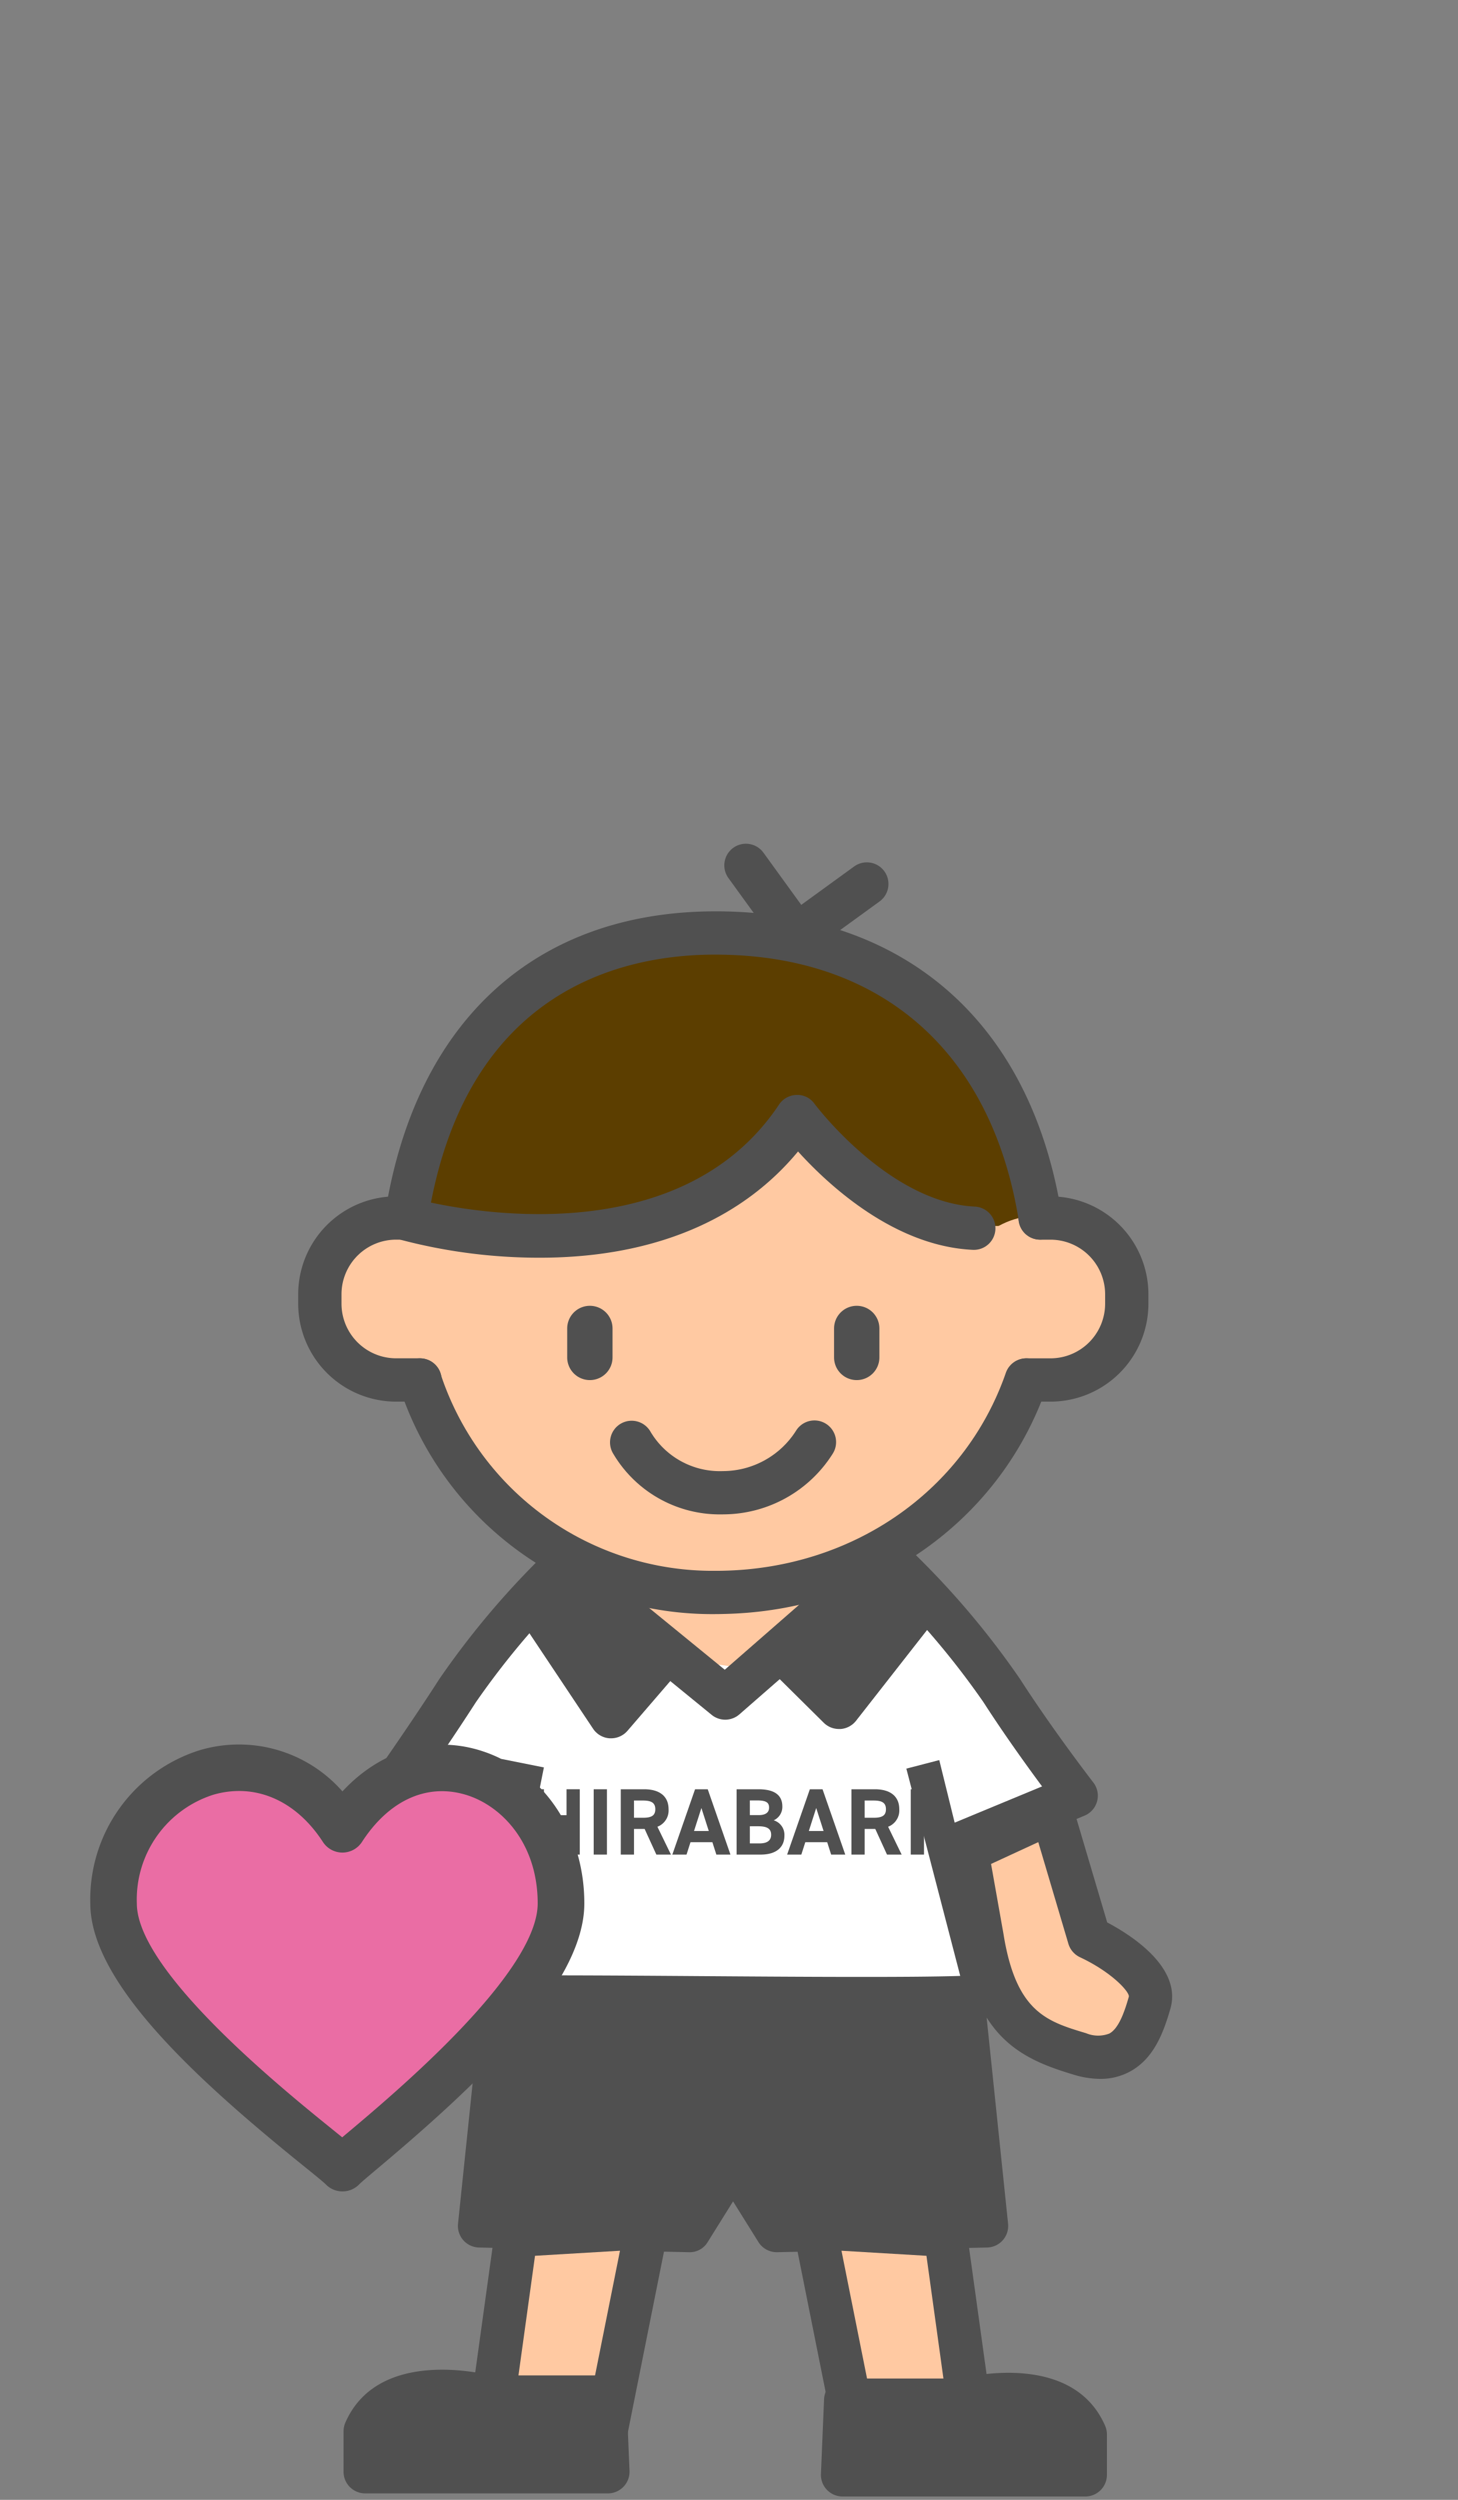 <svg xmlns="http://www.w3.org/2000/svg" width="140" height="240" viewBox="0 0 140 240">
  <rect x="0" y="0" width="140" height="240" fill="#808080" stroke="none"/>
  <g id="aityaku_flow4" transform="translate(-36 -25)">
    <g id="レイヤー_4" data-name="レイヤー 4" transform="translate(534.603 -5231.762)">
      <g id="グループ_1534" data-name="グループ 1534" transform="translate(12 20.896)">
        <circle id="楕円形_169" data-name="楕円形 169" cx="13.277" cy="13.277" r="13.277" transform="translate(-454.535 5378.364)" fill="#ffc9a2"/>
        <circle id="楕円形_170" data-name="楕円形 170" cx="30.895" cy="30.895" r="30.895" transform="translate(-471.642 5325.766)" fill="#ffc9a2"/>
        <path id="パス_17348" data-name="パス 17348" d="M-466.395,5353.558s15.665,11.359,36.812-9.257c0,0,10.169,13.853,24.334,9.744,0,0-3.476-27.362-31.418-27.362S-466.395,5353.558-466.395,5353.558Z" transform="translate(-4.482 -1.238)" fill="#5c3e00"/>
        <circle id="楕円形_171" data-name="楕円形 171" cx="7.915" cy="7.915" r="7.915" transform="translate(-479.813 5352.576)" fill="#ffc9a2"/>
        <circle id="楕円形_172" data-name="楕円形 172" cx="7.915" cy="7.915" r="7.915" transform="translate(-418.788 5352.576)" fill="#ffc9a2"/>
        <path id="パス_17349" data-name="パス 17349" d="M-455.913,5403.041l-.256,17.618s44.173-.511,44.428-1.276-2.554-17.873-2.554-17.873l-7.3-4.369L-433.7,5406.1Z" transform="translate(-5.771 -10.122)" fill="#fff"/>
        <g id="グループ_1517" data-name="グループ 1517" transform="translate(-481.97 5350.728)">
          <path id="パス_17350" data-name="パス 17350" d="M-467.389,5375.318h-2.3a9.409,9.409,0,0,1-9.4-9.4v-.908a9.409,9.409,0,0,1,9.4-9.4h1a2.078,2.078,0,0,1,2.077,2.079,2.077,2.077,0,0,1-2.077,2.077h-1a5.248,5.248,0,0,0-5.242,5.243v.908a5.249,5.249,0,0,0,5.242,5.242h2.3a2.079,2.079,0,0,1,2.078,2.079A2.078,2.078,0,0,1-467.389,5375.318Z" transform="translate(479.089 -5355.614)" fill="#505050"/>
          <path id="パス_17351" data-name="パス 17351" d="M-397.058,5375.318h-2.3a2.078,2.078,0,0,1-2.077-2.077,2.078,2.078,0,0,1,2.077-2.079h2.3a5.249,5.249,0,0,0,5.243-5.242v-.908a5.248,5.248,0,0,0-5.243-5.243h-1a2.077,2.077,0,0,1-2.078-2.077,2.078,2.078,0,0,1,2.078-2.079h1a9.409,9.409,0,0,1,9.4,9.4v.908A9.408,9.408,0,0,1-397.058,5375.318Z" transform="translate(469.298 -5355.614)" fill="#505050"/>
        </g>
        <g id="グループ_1518" data-name="グループ 1518" transform="translate(-473.665 5323.36)">
          <path id="パス_17352" data-name="パス 17352" d="M-437.553,5397.959a31.59,31.59,0,0,1-30.435-21.811,2.079,2.079,0,0,1,1.3-2.635,2.079,2.079,0,0,1,2.632,1.306,27.508,27.508,0,0,0,26.5,18.984c.207,0,.414,0,.622-.006,12.588-.258,23.257-7.713,27.181-19a2.078,2.078,0,0,1,2.645-1.279,2.077,2.077,0,0,1,1.28,2.644c-4.5,12.943-16.678,21.494-31.022,21.785Q-437.2,5397.958-437.553,5397.959Z" transform="translate(469.398 -5330.489)" fill="#505050"/>
          <path id="パス_17353" data-name="パス 17353" d="M-467.505,5355.821a1.987,1.987,0,0,1-.321-.025,2.078,2.078,0,0,1-1.735-2.372c2.88-18.55,14.435-29.127,31.752-29.127.259,0,.517,0,.778.006,17.747.321,29.574,10.931,32.447,29.109a2.078,2.078,0,0,1-1.728,2.377,2.08,2.08,0,0,1-2.377-1.728c-2.527-15.991-12.886-25.323-28.418-25.6-9.079-.2-24.829,2.944-28.348,25.6A2.079,2.079,0,0,1-467.505,5355.821Z" transform="translate(469.585 -5324.297)" fill="#505050"/>
        </g>
        <path id="パス_17354" data-name="パス 17354" d="M-434.172,5389.246a11.874,11.874,0,0,1-10.365-5.857,2.078,2.078,0,0,1,.733-2.846,2.08,2.08,0,0,1,2.845.732,7.74,7.74,0,0,0,6.965,3.815,8.332,8.332,0,0,0,7.025-3.871,2.078,2.078,0,0,1,2.857-.686,2.079,2.079,0,0,1,.687,2.858,12.464,12.464,0,0,1-10.484,5.852C-434,5389.246-434.085,5389.246-434.172,5389.246Z" transform="translate(-7.201 -7.989)" fill="#505050"/>
        <g id="グループ_1519" data-name="グループ 1519" transform="translate(-456.139 5361.231)">
          <path id="パス_17355" data-name="パス 17355" d="M-418.034,5374.766a2.177,2.177,0,0,1-2.176-2.177v-2.779a2.177,2.177,0,0,1,2.176-2.177,2.177,2.177,0,0,1,2.177,2.177v2.779A2.177,2.177,0,0,1-418.034,5374.766Z" transform="translate(445.834 -5367.633)" fill="#505050"/>
          <path id="パス_17356" data-name="パス 17356" d="M-447.355,5374.766a2.177,2.177,0,0,1-2.176-2.177v-2.779a2.177,2.177,0,0,1,2.176-2.177,2.177,2.177,0,0,1,2.177,2.177v2.779A2.177,2.177,0,0,1-447.355,5374.766Z" transform="translate(449.531 -5367.633)" fill="#505050"/>
        </g>
        <path id="パス_17357" data-name="パス 17357" d="M-454.714,5360.094a52.127,52.127,0,0,1-13.37-1.731,2.078,2.078,0,0,1-1.41-2.578,2.076,2.076,0,0,1,2.576-1.41h0c.245.07,24.589,6.939,35.2-8.984a2.081,2.081,0,0,1,1.679-.924,2.008,2.008,0,0,1,1.721.843c.069.092,7.136,9.484,15.4,9.877a2.08,2.08,0,0,1,1.977,2.175,2.072,2.072,0,0,1-2.174,1.977c-7.538-.358-13.84-6.2-16.779-9.444-5.229,6.317-13.166,9.821-23.133,10.171Q-453.88,5360.094-454.714,5360.094Z" transform="translate(-4.08 -3.48)" fill="#505050"/>
        <path id="パス_17358" data-name="パス 17358" d="M-425.34,5327.717a2.039,2.039,0,0,1-.326-.026,2.079,2.079,0,0,1-1.356-.833l-4.852-6.693a2.078,2.078,0,0,1,.462-2.9,2.078,2.078,0,0,1,2.9.463l3.632,5.011,5.077-3.686a2.079,2.079,0,0,1,2.9.46,2.077,2.077,0,0,1-.461,2.9l-6.76,4.907A2.085,2.085,0,0,1-425.34,5327.717Z" transform="translate(-8.784)" fill="#505050"/>
        <g id="グループ_1520" data-name="グループ 1520" transform="translate(-475.891 5383.601)">
          <path id="パス_17359" data-name="パス 17359" d="M-451.89,5395.607a79.172,79.172,0,0,0-10.719,12.5c-3.24,5.041-7.146,10.533-7.146,10.533l11.166,4.176" transform="translate(471.833 -5393.529)" fill="#fff"/>
          <path id="パス_17360" data-name="パス 17360" d="M-458.89,5424.6a2.069,2.069,0,0,1-.727-.133l-11.166-4.177a2.075,2.075,0,0,1-1.258-1.337,2.077,2.077,0,0,1,.293-1.813c.039-.055,3.917-5.512,7.092-10.453a80.337,80.337,0,0,1,11.05-12.9,2.078,2.078,0,0,1,2.935.1,2.077,2.077,0,0,1-.1,2.937,77.594,77.594,0,0,0-10.389,12.111c-1.97,3.063-4.2,6.318-5.651,8.4l8.651,3.237a2.078,2.078,0,0,1,1.218,2.673A2.081,2.081,0,0,1-458.89,5424.6Z" transform="translate(472.133 -5393.229)" fill="#505050"/>
        </g>
        <g id="グループ_1522" data-name="グループ 1522" transform="translate(-467.012 5384.939)">
          <path id="パス_17361" data-name="パス 17361" d="M-434.56,5410.79a2.069,2.069,0,0,1-1.314-.469l-14.541-11.872a2.078,2.078,0,0,1-.3-2.924,2.077,2.077,0,0,1,2.923-.295l13.182,10.763,12.275-10.719a2.075,2.075,0,0,1,2.931.2,2.076,2.076,0,0,1-.2,2.931l-13.6,11.873A2.07,2.07,0,0,1-434.56,5410.79Z" transform="translate(460.612 -5394.761)" fill="#505050"/>
          <g id="グループ_1521" data-name="グループ 1521" transform="translate(0 19.682)">
            <path id="パス_17362" data-name="パス 17362" d="M-455.076,5417.88l-4.522,22.612c2.8-.526,44.417.407,49.184-.284l-5.806-22.329" transform="translate(461.673 -5417.358)" fill="#fff"/>
            <path id="パス_17363" data-name="パス 17363" d="M-459.857,5442.487a2.11,2.11,0,0,1-1.514-.633,2.082,2.082,0,0,1-.563-1.844l4.522-22.611,4.074.814-4,20c3.293-.068,9.3-.037,18.9.034,9.131.066,20.094.146,25.078-.019l-5.174-19.9,4.022-1.045,5.806,22.327a2.077,2.077,0,0,1-.28,1.672,2.078,2.078,0,0,1-1.433.907c-2.52.366-12.742.318-28.051.208-9.264-.068-19.764-.146-21.058.064A2.187,2.187,0,0,1-459.857,5442.487Z" transform="translate(461.973 -5417.283)" fill="#505050"/>
          </g>
        </g>
        <g id="グループ_1523" data-name="グループ 1523" transform="translate(-459.649 5407.646)">
          <path id="パス_17364" data-name="パス 17364" d="M-452.275,5423.234h2.173v-2.491h1.272v6.273H-450.1v-2.709h-2.173v2.709h-1.273v-6.273h1.273Z" transform="translate(453.548 -5420.744)" fill="#505050"/>
          <path id="パス_17365" data-name="パス 17365" d="M-445.35,5427.017h-1.272v-6.273h1.272Z" transform="translate(452.675 -5420.744)" fill="#505050"/>
          <path id="パス_17366" data-name="パス 17366" d="M-440.229,5427.017l-1.127-2.464h-1.019v2.464h-1.272v-6.273h2.246c1.445,0,2.345.646,2.345,1.918a1.673,1.673,0,0,1-1.072,1.681l1.3,2.673Zm-1.291-3.537c.754,0,1.19-.164,1.19-.818s-.436-.836-1.19-.836h-.856v1.654Z" transform="translate(452.3 -5420.744)" fill="#505050"/>
          <path id="パス_17367" data-name="パス 17367" d="M-437.98,5427.017l2.182-6.273h1.217l2.182,6.273h-1.355l-.381-1.191h-2.1l-.382,1.191Zm2.082-2.264h1.418l-.709-2.208Z" transform="translate(451.585 -5420.744)" fill="#505050"/>
          <path id="パス_17368" data-name="パス 17368" d="M-428.819,5420.744c1.482,0,2.291.527,2.291,1.646a1.411,1.411,0,0,1-.828,1.336,1.455,1.455,0,0,1,1.027,1.491c0,.973-.636,1.8-2.29,1.8h-2.3v-6.273Zm-.827,2.482h.845c.7,0,1-.272,1-.718s-.218-.691-1.137-.691h-.709Zm0,2.718h.918c.763,0,1.126-.291,1.126-.827,0-.592-.391-.819-1.245-.819h-.8Z" transform="translate(450.695 -5420.744)" fill="#505050"/>
          <path id="パス_17369" data-name="パス 17369" d="M-425.366,5427.017l2.182-6.273h1.218l2.182,6.273h-1.355l-.382-1.191h-2.1l-.382,1.191Zm2.083-2.264h1.417l-.709-2.208Z" transform="translate(449.994 -5420.744)" fill="#505050"/>
          <path id="パス_17370" data-name="パス 17370" d="M-414.886,5427.017l-1.127-2.464h-1.018v2.464H-418.3v-6.273h2.246c1.445,0,2.346.646,2.346,1.918a1.673,1.673,0,0,1-1.072,1.681l1.3,2.673Zm-1.291-3.537c.754,0,1.19-.164,1.19-.818s-.436-.836-1.19-.836h-.855v1.654Z" transform="translate(449.104 -5420.744)" fill="#505050"/>
          <path id="パス_17371" data-name="パス 17371" d="M-410.511,5427.017h-1.273v-6.273h1.273Z" transform="translate(448.282 -5420.744)" fill="#505050"/>
        </g>
        <path id="パス_17372" data-name="パス 17372" d="M-472.431,5449.076a5.612,5.612,0,0,1-2.734-.668c-2.138-1.171-3.053-3.5-3.724-5.852-1.091-3.817,3.867-6.865,6.031-7.991l3.352-11.314a1.775,1.775,0,0,1,2.212-1.2,1.778,1.778,0,0,1,1.2,2.211l-3.573,12.06a1.781,1.781,0,0,1-.953,1.106c-2.635,1.236-5.082,3.331-4.848,4.152.437,1.529,1.016,3.164,2.01,3.707a3.259,3.259,0,0,0,2.467-.009c3.862-1.159,6.912-2.074,8.133-9.741a1.781,1.781,0,0,1,2.036-1.478,1.779,1.779,0,0,1,1.478,2.036c-1.454,9.132-5.672,11.1-10.624,12.591A8.609,8.609,0,0,1-472.431,5449.076Z" transform="translate(-2.887 -13.253)" fill="#333"/>
        <g id="グループ_1524" data-name="グループ 1524" transform="translate(-419.845 5407.755)">
          <path id="パス_17373" data-name="パス 17373" d="M-397.45,5423.246l3.573,12.059s6.7,3.126,5.806,6.253-2.233,6.253-6.7,4.912-8.043-2.784-9.379-11.165l-1.473-8.29,8.172-3.769" transform="translate(407.701 -5421.168)" fill="#ffc9a2"/>
          <path id="パス_17374" data-name="パス 17374" d="M-393.117,5448.565a8.887,8.887,0,0,1-2.55-.405c-5.051-1.516-9.353-3.526-10.834-12.828l-1.467-8.254a2.08,2.08,0,0,1,1.176-2.251l8.172-3.767a2.073,2.073,0,0,1,1.728-.007,2.082,2.082,0,0,1,1.134,1.3l3.316,11.194c2.276,1.2,7.2,4.318,6.068,8.277-.689,2.41-1.634,4.811-3.868,6.031A5.9,5.9,0,0,1-393.117,5448.565Zm-10.478-20.635,1.192,6.711c1.2,7.519,4.169,8.41,7.931,9.539a3.009,3.009,0,0,0,2.237.034c.9-.491,1.447-2.06,1.867-3.528.12-.418-1.574-2.337-4.689-3.8a2.084,2.084,0,0,1-1.112-1.292l-2.891-9.757Z" transform="translate(408 -5420.869)" fill="#505050"/>
        </g>
        <g id="グループ_1525" data-name="グループ 1525" transform="translate(-427.209 5383.601)">
          <path id="パス_17375" data-name="パス 17375" d="M-414.049,5395.607a79.189,79.189,0,0,1,10.718,12.5c3.24,5.041,7.146,10.086,7.146,10.086l-11.166,4.623" transform="translate(416.127 -5393.529)" fill="#fff"/>
          <path id="パス_17376" data-name="パス 17376" d="M-407.649,5424.6a2.079,2.079,0,0,1-1.92-1.284,2.078,2.078,0,0,1,1.125-2.715l8.685-3.6c-1.452-1.959-3.643-5-5.618-8.07a77.534,77.534,0,0,0-10.389-12.111,2.077,2.077,0,0,1-.1-2.937,2.079,2.079,0,0,1,2.936-.1,80.377,80.377,0,0,1,11.049,12.9c3.155,4.907,7,9.888,7.041,9.937a2.079,2.079,0,0,1,.365,1.806,2.077,2.077,0,0,1-1.214,1.385l-11.165,4.624A2.073,2.073,0,0,1-407.649,5424.6Z" transform="translate(416.427 -5393.229)" fill="#505050"/>
        </g>
        <g id="グループ_1526" data-name="グループ 1526" transform="translate(-466.632 5425.977)">
          <path id="パス_17377" data-name="パス 17377" d="M-434.819,5459.334l-4.2,6.723-20.145-.448,2.238-21.512h44.207l2.238,21.512-20.145.448-4.2-6.723" transform="translate(461.238 -5442.02)" fill="#505050"/>
          <path id="パス_17378" data-name="パス 17378" d="M-430.922,5467.835a2.079,2.079,0,0,1-1.763-.978l-2.434-3.9-2.435,3.9a2,2,0,0,1-1.808.978l-20.145-.449a2.078,2.078,0,0,1-1.513-.7,2.078,2.078,0,0,1-.508-1.589l2.238-21.512a2.077,2.077,0,0,1,2.067-1.862h44.206a2.077,2.077,0,0,1,2.067,1.862l2.238,21.512a2.078,2.078,0,0,1-.508,1.589,2.078,2.078,0,0,1-1.513.7l-20.144.449Zm-4.2-10.879a2.077,2.077,0,0,1,1.762.978l3.571,5.72,16.708-.371-1.811-17.407h-40.461l-1.811,17.407,16.708.371,3.571-5.72A2.078,2.078,0,0,1-435.118,5456.956Z" transform="translate(461.538 -5441.72)" fill="#505050"/>
        </g>
        <g id="グループ_1527" data-name="グループ 1527" transform="translate(-465.82 5447.639)">
          <path id="パス_17379" data-name="パス 17379" d="M-455.541,5469.631l-2.689,19.421h11.2l4.034-20.167Z" transform="translate(460.309 -5466.808)" fill="#ffc9a2"/>
          <path id="パス_17380" data-name="パス 17380" d="M-447.326,5490.829h-11.2a2.074,2.074,0,0,1-1.566-.713,2.076,2.076,0,0,1-.492-1.649l2.689-19.421a2.078,2.078,0,0,1,1.936-1.789l12.548-.747a2.094,2.094,0,0,1,1.69.709,2.075,2.075,0,0,1,.47,1.771l-4.033,20.168A2.077,2.077,0,0,1-447.326,5490.829Zm-8.819-4.155h7.115l3.171-15.855-8.159.486Z" transform="translate(460.608 -5466.508)" fill="#505050"/>
        </g>
        <g id="グループ_1528" data-name="グループ 1528" transform="translate(-434.447 5447.64)">
          <path id="パス_17381" data-name="パス 17381" d="M-409.783,5469.631l2.689,19.421h-11.2l-4.034-20.167Z" transform="translate(424.41 -5466.808)" fill="#ffc9a2"/>
          <path id="パス_17382" data-name="パス 17382" d="M-407.393,5490.829h-11.2a2.075,2.075,0,0,1-2.037-1.669l-4.034-20.169a2.074,2.074,0,0,1,.47-1.771,2.1,2.1,0,0,1,1.69-.71l12.549.747a2.078,2.078,0,0,1,1.935,1.789l2.689,19.421a2.077,2.077,0,0,1-.491,1.648A2.075,2.075,0,0,1-407.393,5490.829Zm-9.5-4.155h7.115l-2.128-15.369-8.159-.486Z" transform="translate(424.709 -5466.508)" fill="#505050"/>
        </g>
        <g id="グループ_1529" data-name="グループ 1529" transform="translate(-477.62 5463.372)">
          <path id="パス_17383" data-name="パス 17383" d="M-459.933,5487.438s-9.263-2.54-11.8,3.287v3.885h23.3l-.3-7.171Z" transform="translate(473.812 -5484.81)" fill="#505050"/>
          <path id="パス_17384" data-name="パス 17384" d="M-448.73,5496.387h-23.3a2.078,2.078,0,0,1-2.077-2.078v-3.884a2.073,2.073,0,0,1,.173-.83c2.964-6.8,12.167-4.965,13.964-4.534h10.946a2.077,2.077,0,0,1,2.076,1.991l.3,7.17a2.075,2.075,0,0,1-.577,1.524A2.077,2.077,0,0,1-448.73,5496.387Zm-21.226-4.155h19.06l-.125-3.015h-9.212a2.085,2.085,0,0,1-.545-.073h0c-.073-.021-7.149-1.812-9.178,1.765Z" transform="translate(474.112 -5484.511)" fill="#505050"/>
        </g>
        <g id="グループ_1530" data-name="グループ 1530" transform="translate(-431.777 5463.671)">
          <path id="パス_17385" data-name="パス 17385" d="M-407.774,5487.779s9.263-2.54,11.8,3.287v3.885h-23.305l.3-7.171Z" transform="translate(421.354 -5485.153)" fill="#505050"/>
          <path id="パス_17386" data-name="パス 17386" d="M-396.271,5496.729h-23.305a2.079,2.079,0,0,1-1.5-.639,2.079,2.079,0,0,1-.576-1.525l.3-7.17a2.077,2.077,0,0,1,2.076-1.992h10.947c1.8-.43,11-2.268,13.964,4.534a2.074,2.074,0,0,1,.174.83v3.885A2.078,2.078,0,0,1-396.271,5496.729Zm-21.139-4.155h19.061v-1.323c-2.029-3.575-9.105-1.784-9.178-1.765a2.128,2.128,0,0,1-.546.073h-9.211Z" transform="translate(421.654 -5484.854)" fill="#505050"/>
        </g>
        <g id="グループ_1531" data-name="グループ 1531" transform="translate(-461.152 5384.31)">
          <path id="パス_17387" data-name="パス 17387" d="M-452.89,5399.989l7.146,10.719,5.229-6.072-9.7-8.22Z" transform="translate(454.968 -5394.34)" fill="#505050"/>
          <path id="パス_17388" data-name="パス 17388" d="M-446.044,5412.485c-.042,0-.085,0-.128,0a2.077,2.077,0,0,1-1.6-.922l-7.146-10.718a2.079,2.079,0,0,1,.066-2.4l2.679-3.573a2.077,2.077,0,0,1,1.43-.818,2.107,2.107,0,0,1,1.577.479l9.7,8.219a2.078,2.078,0,0,1,.728,1.422,2.078,2.078,0,0,1-.5,1.519l-5.229,6.072A2.079,2.079,0,0,1-446.044,5412.485Zm-4.6-12.726,4.813,7.22,2.076-2.413-6.415-5.439Z" transform="translate(455.267 -5394.04)" fill="#505050"/>
        </g>
        <g id="グループ_1532" data-name="グループ 1532" transform="translate(-437.351 5384.308)">
          <path id="パス_17389" data-name="パス 17389" d="M-412.386,5399.542l-8.039,10.272-5.229-5.179,9.7-8.22Z" transform="translate(427.732 -5394.338)" fill="#505050"/>
          <path id="パス_17390" data-name="パス 17390" d="M-420.725,5411.592a2.077,2.077,0,0,1-1.462-.6l-5.229-5.178a2.082,2.082,0,0,1-.613-1.558,2.075,2.075,0,0,1,.732-1.5l9.7-8.219a2.079,2.079,0,0,1,2.712.022l3.573,3.126a2.079,2.079,0,0,1,.267,2.845l-8.039,10.271a2.08,2.08,0,0,1-1.506.794C-420.638,5411.59-420.682,5411.592-420.725,5411.592Zm-2.156-7.137,1.959,1.94,5.387-6.884-.745-.653Z" transform="translate(428.032 -5394.039)" fill="#505050"/>
        </g>
        <g id="グループ_1533" data-name="グループ 1533" transform="translate(-501.936 5403.337)">
          <path id="パス_17391" data-name="パス 17391" d="M-477.4,5424.288c-7.267-11.226-21.977-5.111-21.977,7.118,0,9.183,20.165,23.547,21.977,25.415,1.824-1.868,20.986-16.232,20.986-25.415C-456.414,5419.27-470.12,5413.062-477.4,5424.288Z" transform="translate(501.613 -5416.138)" fill="#ea6da4"/>
          <path id="パス_17392" data-name="パス 17392" d="M-477.723,5458.733h0a2.238,2.238,0,0,1-1.6-.679c-.219-.227-1.225-1.039-2.2-1.825-10.092-8.155-20.409-17.518-20.409-25.146a15.012,15.012,0,0,1,10.512-14.712,13.221,13.221,0,0,1,13.7,3.958c3.569-3.854,8.371-5.37,13.077-3.977,6.07,1.8,10.149,7.716,10.149,14.731,0,7.712-9.97,17.138-19.722,25.338-.866.729-1.685,1.417-1.9,1.638A2.237,2.237,0,0,1-477.723,5458.733Zm-9.923-38.444a8.838,8.838,0,0,0-2.511.371,10.559,10.559,0,0,0-7.307,10.423c0,6.521,14.111,17.92,18.748,21.667.369.3.691.56.974.789.192-.164.405-.342.641-.539,4.483-3.772,18.128-15.247,18.128-21.917,0-5.794-3.488-9.42-6.946-10.443-3.725-1.1-7.342.555-9.928,4.541a2.237,2.237,0,0,1-1.876,1.02h0a2.236,2.236,0,0,1-1.876-1.022C-481.653,5422.009-484.545,5420.289-487.646,5420.289Z" transform="translate(501.936 -5415.813)" fill="#505050"/>
        </g>
      </g>
    </g>
    <rect id="長方形_259" data-name="長方形 259" width="140" height="240" transform="translate(36 25)" fill="#fff" opacity="0"/>
  </g>
</svg>
